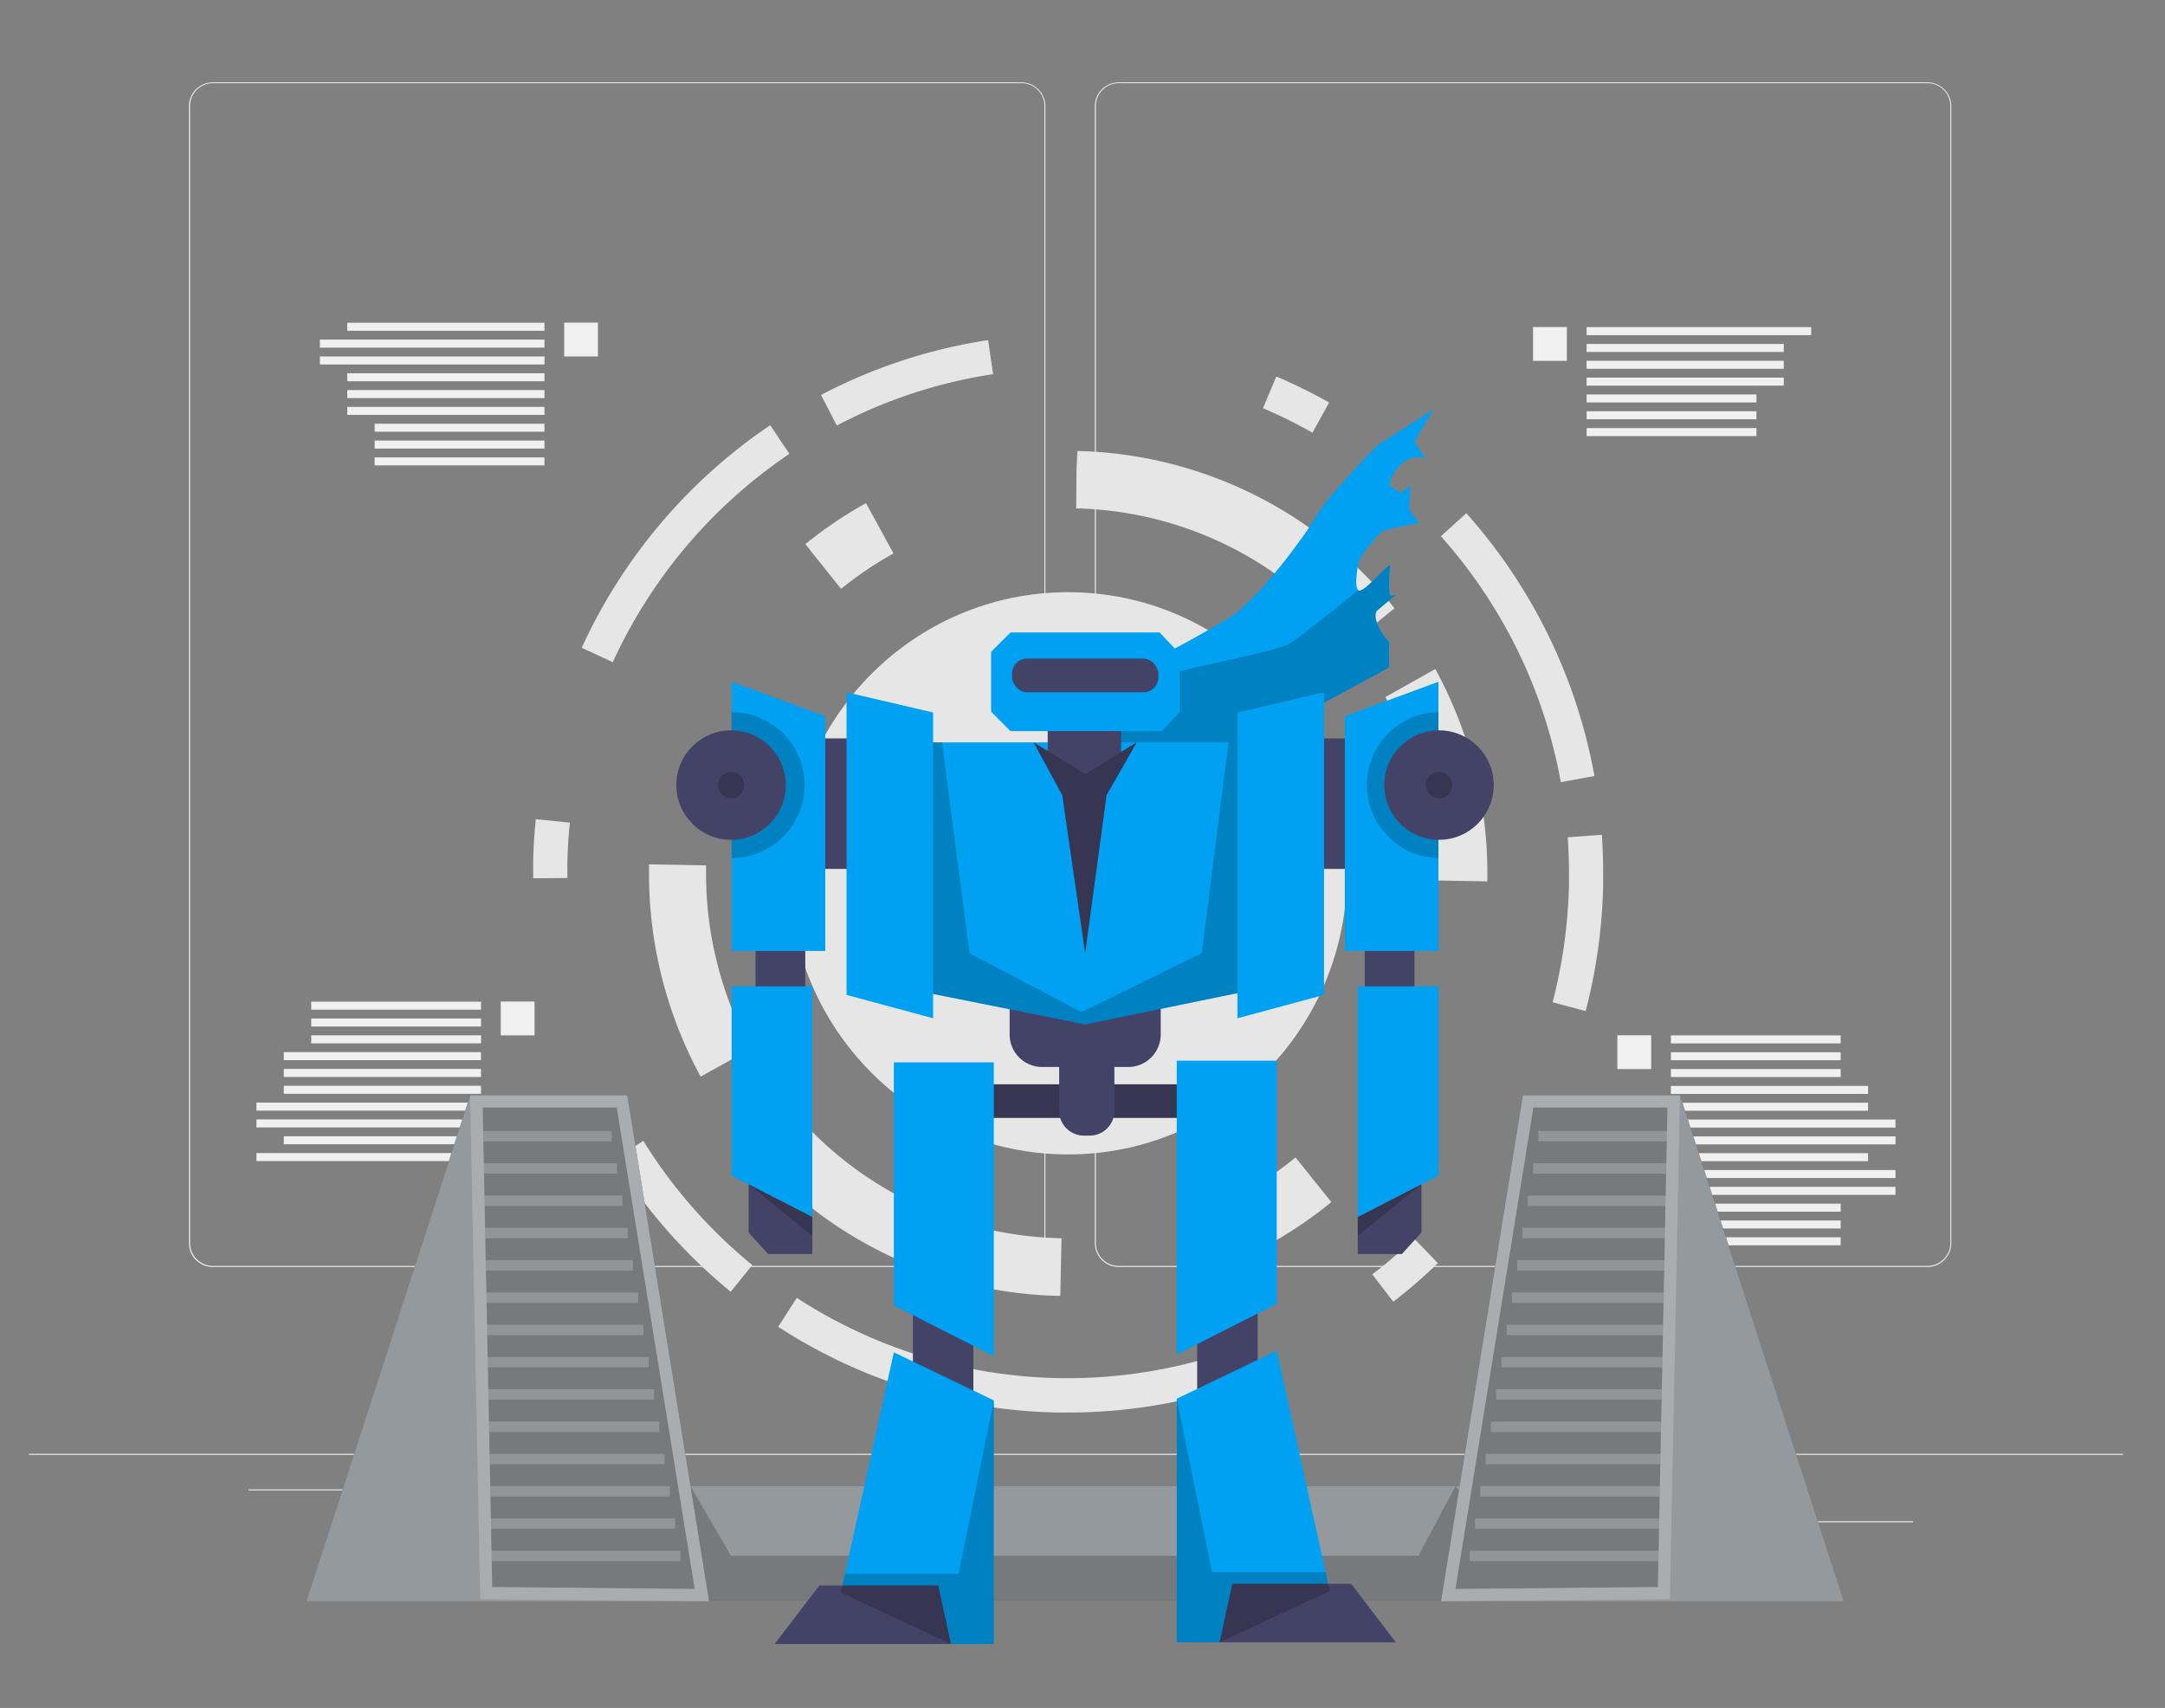 <svg id="a26a354a-863a-41b2-8eb8-76017fad1c55" data-name="Layer 1" xmlns="http://www.w3.org/2000/svg" width="865.76" height="682.89" viewBox="0 0 865.76 682.89"><rect x="0" y="0" width="865.76" height="682.89" fill="#808080" stroke="none"/><g id="e85de5cc-555a-4a6b-b8d6-9ef0fef9a3ab" data-name="freepik--background-complete--inject-478"><rect x="11.55" y="581.28" width="837.43" height="0.42" fill="#ebebeb"/><rect x="709.59" y="608.23" width="55.47" height="0.42" fill="#ebebeb"/><rect x="551.74" y="612.79" width="14.55" height="0.42" fill="#ebebeb"/><rect x="675.78" y="592.69" width="32.14" height="0.42" fill="#ebebeb"/><rect x="99.41" y="595.5" width="72.34" height="0.42" fill="#ebebeb"/><rect x="186.67" y="595.5" width="10.6" height="0.42" fill="#ebebeb"/><rect x="231.74" y="602.57" width="156.9" height="0.42" fill="#ebebeb"/><path d="M408.49,506.58H85.09A9.55,9.55,0,0,1,75.54,497V42.41a9.57,9.57,0,0,1,9.55-9.48h323.4a9.57,9.57,0,0,1,9.56,9.57h0V497A9.56,9.56,0,0,1,408.49,506.58ZM85.09,33.27A9.15,9.15,0,0,0,76,42.41V497a9.16,9.16,0,0,0,9.13,9.15h323.4a9.17,9.17,0,0,0,9.14-9.15V42.41a9.16,9.16,0,0,0-9.14-9.14Z" fill="#ebebeb"/><path d="M770.78,506.58H447.36A9.57,9.57,0,0,1,437.8,497V42.41a9.58,9.58,0,0,1,9.56-9.48H770.78a9.58,9.58,0,0,1,9.53,9.48V497A9.56,9.56,0,0,1,770.78,506.58ZM447.36,33.27a9.16,9.16,0,0,0-9.14,9.14V497a9.16,9.16,0,0,0,9.14,9.15H770.78a9.17,9.17,0,0,0,9.14-9.15V42.41a9.16,9.16,0,0,0-9.14-9.14Z" fill="#ebebeb"/><path d="M259.53,345.6v3.67a169.73,169.73,0,0,0,20.65,81.19l20-11.07a146.71,146.71,0,0,1-17.84-70.12V346Z" fill="#e6e6e6"/><path d="M424,518.07l.49-23h-.64a144.25,144.25,0,0,1-109.72-54.57L296.37,455a166.94,166.94,0,0,0,127,63.14Z" fill="#e6e6e6"/><path d="M357.3,221.27l-11-20.1a169.13,169.13,0,0,0-24.26,16.38l14.29,17.89A148.12,148.12,0,0,1,357.3,221.27Z" fill="#e6e6e6"/><path d="M497.25,477l11,20.09a167.14,167.14,0,0,0,24.14-16.46l-14.32-17.85A146.45,146.45,0,0,1,497.25,477Z" fill="#e6e6e6"/><path d="M554,278.72a146.8,146.8,0,0,1,18,70.34V352l22.78.4V349a169.93,169.93,0,0,0-20.82-81.5Z" fill="#e6e6e6"/><path d="M430.85,180.32l-.37,7.72-.12,15.23a144.29,144.29,0,0,1,109.55,54.35l17.74-14.42A167,167,0,0,0,430.85,180.32Z" fill="#e6e6e6"/><ellipse cx="427.11" cy="349.18" rx="111.55" ry="112.4" fill="#e6e6e6"/><path d="M637.61,310.27a215.72,215.72,0,0,0-51.24-105.08l-10.16,9.22a201.87,201.87,0,0,1,47.95,98.33Z" fill="#e6e6e6"/><path d="M397.13,149.61l-2-13.62a211.14,211.14,0,0,0-66.81,21.94l6.31,12.21A197.14,197.14,0,0,1,397.13,149.61Z" fill="#e6e6e6"/><path d="M640.56,333.77l-13.64,1c.32,4.73.49,9.57.5,14.36v4.62a204.09,204.09,0,0,1-6.56,47l13.23,3.52a219.21,219.21,0,0,0,7-50.25V349.1C641.09,344,640.91,338.83,640.56,333.77Z" fill="#e6e6e6"/><path d="M531.52,160.94a215.55,215.55,0,0,0-21.13-10.41l-5.33,12.68A197.22,197.22,0,0,1,524.84,173Z" fill="#e6e6e6"/><path d="M315.67,181.46,308,170a215.65,215.65,0,0,0-75.37,89l12.42,5.76A201.86,201.86,0,0,1,315.67,181.46Z" fill="#e6e6e6"/><path d="M213.2,344.34v6.82l13.68-.1v-6.3c.12-5.28.45-10.6,1-15.84l-13.61-1.38C213.67,333,213.33,338.71,213.2,344.34Z" fill="#e6e6e6"/><path d="M257.25,456.17l-11.59,7.32a215.57,215.57,0,0,0,46.54,53l8.63-10.68A201.4,201.4,0,0,1,257.25,456.17Z" fill="#e6e6e6"/><path d="M422.62,551a198.88,198.88,0,0,1-104-32.08l-7.42,11.58a212.62,212.62,0,0,0,111.09,34.27h4.89A212.19,212.19,0,0,0,495,553.65l-4.33-13.07A200.38,200.38,0,0,1,422.62,551Z" fill="#e6e6e6"/><path d="M548.77,509.53l8.38,10.94A212.72,212.72,0,0,0,575,505.06l-9.51-9.86A196.75,196.75,0,0,1,548.77,509.53Z" fill="#e6e6e6"/><rect x="124.46" y="400.5" width="67.9" height="3.2" fill="#f0f0f0"/><rect x="124.46" y="407.23" width="67.9" height="3.2" fill="#f0f0f0"/><rect x="124.46" y="413.95" width="67.9" height="3.2" fill="#f0f0f0"/><rect x="113.49" y="420.68" width="78.85" height="3.2" fill="#f0f0f0"/><rect x="113.49" y="427.4" width="78.85" height="3.2" fill="#f0f0f0"/><rect x="113.49" y="434.13" width="78.85" height="3.2" fill="#f0f0f0"/><rect x="102.54" y="440.86" width="89.81" height="3.2" fill="#f0f0f0"/><rect x="102.54" y="447.58" width="89.81" height="3.2" fill="#f0f0f0"/><rect x="113.49" y="454.31" width="78.85" height="3.2" fill="#f0f0f0"/><rect x="102.54" y="461.03" width="89.81" height="3.2" fill="#f0f0f0"/><rect x="200.24" y="400.45" width="13.52" height="13.52" fill="#f0f0f0"/><rect x="634.48" y="171.16" width="67.9" height="3.2" fill="#f0f0f0"/><rect x="634.48" y="164.43" width="67.9" height="3.2" fill="#f0f0f0"/><rect x="634.48" y="157.71" width="67.9" height="3.2" fill="#f0f0f0"/><rect x="634.46" y="150.98" width="78.85" height="3.2" fill="#f0f0f0"/><rect x="634.46" y="144.25" width="78.85" height="3.2" fill="#f0f0f0"/><rect x="634.46" y="137.53" width="78.85" height="3.2" fill="#f0f0f0"/><rect x="634.46" y="130.8" width="89.81" height="3.2" fill="#f0f0f0"/><rect x="613.05" y="130.76" width="13.52" height="13.52" fill="#f0f0f0"/><rect x="668.17" y="413.98" width="67.9" height="3.2" fill="#f0f0f0"/><rect x="668.17" y="420.71" width="67.9" height="3.2" fill="#f0f0f0"/><rect x="668.17" y="427.43" width="67.9" height="3.2" fill="#f0f0f0"/><rect x="668.17" y="434.18" width="78.85" height="3.2" fill="#f0f0f0"/><rect x="668.17" y="440.91" width="78.85" height="3.2" fill="#f0f0f0"/><rect x="668.17" y="447.63" width="89.81" height="3.2" fill="#f0f0f0"/><rect x="668.17" y="454.36" width="89.81" height="3.2" fill="#f0f0f0"/><rect x="668.17" y="461.08" width="78.85" height="3.2" fill="#f0f0f0"/><rect x="668.17" y="467.81" width="89.81" height="3.2" fill="#f0f0f0"/><rect x="668.17" y="474.54" width="89.81" height="3.2" fill="#f0f0f0"/><rect x="668.17" y="481.26" width="67.9" height="3.2" fill="#f0f0f0"/><rect x="668.17" y="487.99" width="67.9" height="3.2" fill="#f0f0f0"/><rect x="668.17" y="494.71" width="67.9" height="3.2" fill="#f0f0f0"/><rect x="646.77" y="413.93" width="13.52" height="13.52" fill="#f0f0f0"/><rect x="149.82" y="182.87" width="67.9" height="3.2" fill="#f0f0f0"/><rect x="149.82" y="176.15" width="67.9" height="3.2" fill="#f0f0f0"/><rect x="149.82" y="169.42" width="67.9" height="3.2" fill="#f0f0f0"/><rect x="138.87" y="162.69" width="78.85" height="3.2" fill="#f0f0f0"/><rect x="138.87" y="155.97" width="78.85" height="3.2" fill="#f0f0f0"/><rect x="138.87" y="149.24" width="78.85" height="3.2" fill="#f0f0f0"/><rect x="127.92" y="142.52" width="89.81" height="3.2" fill="#f0f0f0"/><rect x="127.92" y="135.79" width="89.81" height="3.2" fill="#f0f0f0"/><rect x="138.87" y="129.05" width="78.85" height="3.2" fill="#f0f0f0"/><rect x="225.61" y="129" width="13.52" height="13.52" fill="#f0f0f0"/></g><g id="b9e3c90f-83e7-4e3e-b933-a07a3d86f0d0" data-name="freepik--Machine--inject-478"><rect x="250.98" y="594.21" width="370.26" height="45.62" fill="#263238"/><rect x="250.98" y="594.21" width="370.26" height="45.62" fill="#fff" opacity="0.5" style="isolation:isolate"/><polygon points="621.24 639.84 250.98 639.84 276.12 594.21 292.3 622.03 567.23 622.03 582.02 594.21 621.24 639.84" opacity="0.2" style="isolation:isolate"/><polygon points="250.82 437.92 188.01 437.92 122.49 640.27 283.58 640.27 250.82 437.92" fill="#263238"/><polygon points="250.82 437.92 188.01 437.92 122.49 640.27 283.58 640.27 250.82 437.92" fill="#fff" opacity="0.5" style="isolation:isolate"/><polygon points="188.01 437.92 192.03 639.4 283.58 640.27 250.82 437.92 188.01 437.92" fill="#fff" opacity="0.2" style="isolation:isolate"/><polygon points="277.8 635.3 196.85 634.53 196.63 624.19 196.55 620.02 196.38 611.28 196.3 607.11 196.13 598.37 196.05 594.21 195.86 585.45 195.78 581.3 195.61 572.56 195.53 568.39 195.36 559.64 195.28 555.47 195.09 546.73 195.01 542.56 194.84 533.82 194.76 529.66 194.59 520.92 194.51 516.75 194.32 508.01 194.24 503.85 194.07 495.1 193.97 490.93 193.82 482.18 193.74 478.03 193.55 469.27 193.47 465.12 193.3 456.37 193.22 452.2 193.03 442.84 246.63 442.84 277.8 635.3" opacity="0.3" style="isolation:isolate"/><polygon points="244.65 452.2 244.65 456.37 193.3 456.37 193.22 452.2 244.65 452.2" fill="#fff" opacity="0.2" style="isolation:isolate"/><polygon points="246.76 465.12 246.76 469.27 193.55 469.27 193.47 465.12 246.76 465.12" fill="#fff" opacity="0.2" style="isolation:isolate"/><polygon points="248.87 478.03 248.87 482.18 193.82 482.18 193.74 478.03 248.87 478.03" fill="#fff" opacity="0.2" style="isolation:isolate"/><polygon points="250.98 490.93 250.98 495.1 194.07 495.1 193.97 490.93 250.98 490.93" fill="#fff" opacity="0.2" style="isolation:isolate"/><polygon points="253.09 503.85 253.09 508.01 194.32 508.01 194.24 503.85 253.09 503.85" fill="#fff" opacity="0.2" style="isolation:isolate"/><polygon points="255.2 516.75 255.2 520.92 194.59 520.92 194.51 516.75 255.2 516.75" fill="#fff" opacity="0.2" style="isolation:isolate"/><polygon points="257.31 529.66 257.31 533.82 194.84 533.82 194.76 529.66 257.31 529.66" fill="#fff" opacity="0.2" style="isolation:isolate"/><polygon points="259.41 542.56 259.41 546.73 195.09 546.73 195.01 542.56 259.41 542.56" fill="#fff" opacity="0.2" style="isolation:isolate"/><polygon points="261.52 555.47 261.52 559.64 195.36 559.64 195.28 555.47 261.52 555.47" fill="#fff" opacity="0.2" style="isolation:isolate"/><polygon points="263.65 568.39 263.65 572.56 195.61 572.56 195.53 568.39 263.65 568.39" fill="#fff" opacity="0.2" style="isolation:isolate"/><polygon points="265.76 581.3 265.76 585.45 195.86 585.45 195.78 581.3 265.76 581.3" fill="#fff" opacity="0.2" style="isolation:isolate"/><polygon points="267.87 594.21 267.87 598.37 196.13 598.37 196.05 594.21 267.87 594.21" fill="#fff" opacity="0.2" style="isolation:isolate"/><polygon points="269.98 607.11 269.98 611.28 196.38 611.28 196.3 607.11 269.98 607.11" fill="#fff" opacity="0.2" style="isolation:isolate"/><polygon points="272.09 620.02 272.09 624.19 196.63 624.19 196.55 620.02 272.09 620.02" fill="#fff" opacity="0.2" style="isolation:isolate"/><polygon points="609 437.92 671.81 437.92 737.33 640.27 576.24 640.27 609 437.92" fill="#263238"/><polygon points="609 437.92 671.81 437.92 737.33 640.27 576.24 640.27 609 437.92" fill="#fff" opacity="0.5" style="isolation:isolate"/><polygon points="671.81 437.92 667.79 639.4 576.24 640.27 609 437.92 671.81 437.92" fill="#fff" opacity="0.2" style="isolation:isolate"/><polygon points="582.02 635.3 662.97 634.53 663.18 624.19 663.27 620.02 663.43 611.28 663.52 607.11 663.7 598.37 663.77 594.21 663.95 585.45 664.04 581.3 664.2 572.56 664.29 568.39 664.46 559.64 664.54 555.47 664.72 546.73 664.81 542.56 664.98 533.82 665.06 529.66 665.23 520.92 665.31 516.75 665.49 508.01 665.58 503.85 665.75 495.1 665.83 490.93 666 482.18 666.08 478.03 666.26 469.27 666.35 465.12 666.53 456.37 666.6 452.2 666.78 442.84 613.19 442.84 582.02 635.3" opacity="0.3" style="isolation:isolate"/><polygon points="615.16 452.2 615.16 456.37 666.53 456.37 666.6 452.2 615.16 452.2" fill="#fff" opacity="0.2" style="isolation:isolate"/><polygon points="613.05 465.12 613.05 469.27 666.26 469.27 666.35 465.12 613.05 465.12" fill="#fff" opacity="0.2" style="isolation:isolate"/><polygon points="610.94 478.03 610.94 482.18 666 482.18 666.08 478.03 610.94 478.03" fill="#fff" opacity="0.2" style="isolation:isolate"/><polygon points="608.83 490.93 608.83 495.1 665.75 495.1 665.83 490.93 608.83 490.93" fill="#fff" opacity="0.2" style="isolation:isolate"/><polygon points="606.72 503.85 606.72 508.01 665.49 508.01 665.58 503.85 606.72 503.85" fill="#fff" opacity="0.2" style="isolation:isolate"/><polygon points="604.61 516.75 604.61 520.92 665.23 520.92 665.31 516.75 604.61 516.75" fill="#fff" opacity="0.2" style="isolation:isolate"/><polygon points="602.5 529.66 602.5 533.82 664.98 533.82 665.06 529.66 602.5 529.66" fill="#fff" opacity="0.2" style="isolation:isolate"/><polygon points="600.41 542.56 600.41 546.73 664.72 546.73 664.81 542.56 600.41 542.56" fill="#fff" opacity="0.2" style="isolation:isolate"/><polygon points="598.3 555.47 598.3 559.64 664.46 559.64 664.54 555.47 598.3 555.47" fill="#fff" opacity="0.2" style="isolation:isolate"/><polygon points="596.17 568.39 596.17 572.56 664.2 572.56 664.29 568.39 596.17 568.39" fill="#fff" opacity="0.2" style="isolation:isolate"/><polygon points="594.06 581.3 594.06 585.45 663.95 585.45 664.04 581.3 594.06 581.3" fill="#fff" opacity="0.2" style="isolation:isolate"/><polygon points="591.95 594.21 591.95 598.37 663.7 598.37 663.77 594.21 591.95 594.21" fill="#fff" opacity="0.2" style="isolation:isolate"/><polygon points="589.84 607.11 589.84 611.28 663.43 611.28 663.52 607.11 589.84 607.11" fill="#fff" opacity="0.2" style="isolation:isolate"/><polygon points="587.73 620.02 587.73 624.19 663.18 624.19 663.27 620.02 587.73 620.02" fill="#fff" opacity="0.2" style="isolation:isolate"/></g><path d="M573.58,163.48s-8.44,12.87-7.71,13.74,4.06,5.89,4.06,5.89a10.06,10.06,0,0,0-9.74,2.64c-4.6,4.37-4.42,8.41-4.42,8.41l4.45,3.08,3.86-3.26-.64,9.78,4.12,5.38s-11.25,2-14,3-9.86,10.68-10.24,12.43-1.89,10.14-.12,11.39a.86.86,0,0,0,.68.13c2.78-.52,10-9.41,12.07-10.24,0,0-1,11.91.24,12.25s3.4-1.5,1.21.35l-6.7,5.69s-1.89,1.6.92,7.08,4.13,4.33,3.93,6.81,0,8.74,0,8.74-67.27,37.65-79.79,38.12-36.12-8.81-36.12-8.81.87-1.86,2.28-4.69h0c4.41-8.91,13.93-27.44,17-27.57,4-.16,20.11-9.49,31.86-16.31s31.84-34.27,35.6-41.26,24.32-28.09,24.32-28.09Z" fill="#00a1f2"/><path d="M557.37,238.5l-6.7,5.68s-1.89,1.6.92,7.08,4.14,4.33,3.93,6.81,0,8.74,0,8.74-67.27,37.65-79.79,38.13-36.12-8.82-36.12-8.82.87-1.86,2.28-4.68h0S466.45,270,473.39,268s36.47-7.6,41.9-10.45c2.72-1.4,15.61-11.62,27.8-21.5a.82.82,0,0,0,.68.13c2.78-.51,10-9.41,12.07-10.24,0,0-1,11.91.24,12.25S559.53,236.67,557.37,238.5Z" opacity="0.2" style="isolation:isolate"/><rect x="365.06" y="521.5" width="24.18" height="38.43" fill="#434267"/><rect x="478.74" y="520.83" width="24.18" height="38.43" transform="translate(981.66 1080.1) rotate(-180)" fill="#434267"/><rect x="396.53" y="433.54" width="77.52" height="13.42" fill="#434267"/><rect x="396.53" y="433.54" width="77.52" height="13.42" opacity="0.2"/><path d="M423.54,418.84h22.09a0,0,0,0,1,0,0v25.32a9.89,9.89,0,0,1-9.89,9.89h-2.3a9.89,9.89,0,0,1-9.89-9.89V418.84a0,0,0,0,1,0,0Z" fill="#434267"/><rect x="302.15" y="374.25" width="19.88" height="40.25" transform="translate(624.17 788.74) rotate(-180)" fill="#434267"/><rect x="328.09" y="295.24" width="15.12" height="52.17" fill="#434267"/><polygon points="292.58 272.6 292.58 380.21 330.01 380.21 330.01 286.37 292.58 272.6" fill="#00a1f2"/><polygon points="292.58 470.04 324.84 486.6 324.84 394.37 292.58 394.37 292.58 470.04" fill="#00a1f2"/><rect x="545.76" y="374.25" width="19.88" height="40.25" fill="#434267"/><polygon points="575.21 470.04 542.95 486.6 542.95 394.37 575.21 394.37 575.21 470.04" fill="#00a1f2"/><rect x="526.86" y="295.24" width="15.12" height="52.17" fill="#434267"/><polygon points="575.21 272.6 575.21 380.21 537.78 380.21 537.78 286.37 575.21 272.6" fill="#00a1f2"/><polygon points="542.95 501.4 542.95 486.6 568.43 473.52 568.43 492.79 560.62 501.4 542.95 501.4" fill="#434267"/><polygon points="542.95 486.6 542.95 494.11 568.43 473.52 542.95 486.6" opacity="0.2"/><path d="M403.7,399.78h60.46a0,0,0,0,1,0,0v13.83a13,13,0,0,1-13,13H416.74a13,13,0,0,1-13-13V399.78A0,0,0,0,1,403.7,399.78Z" fill="#434267"/><polygon points="397.41 542.26 357.44 521.94 357.44 424.76 397.41 424.76 397.41 542.26" fill="#00a1f2"/><polygon points="397.41 559.92 397.41 657.32 380.29 657.32 336.24 636.78 337.88 629.3 357.44 540.71 397.41 559.92" fill="#00a1f2"/><polygon points="380.29 657.32 309.79 657.32 327.65 633.92 375.19 633.92 380.29 657.32" fill="#434267"/><polygon points="470.57 541.59 510.54 521.28 510.54 424.1 470.57 424.1 470.57 541.59" fill="#00a1f2"/><polygon points="470.57 559.26 470.57 656.65 487.68 656.65 531.74 636.12 530.09 628.64 510.54 540.05 470.57 559.26" fill="#00a1f2"/><polygon points="487.68 656.65 558.18 656.65 540.33 633.26 492.79 633.26 487.68 656.65" fill="#434267"/><polygon points="498.14 396.41 433.94 409.6 366.82 396.14 366.82 296.82 498.14 296.82 498.14 396.41" fill="#00a1f2"/><polygon points="366.82 296.82 376.71 296.82 387.7 381.09 432.48 404.66 480.56 381.09 491.27 296.82 498.14 296.82 498.14 396.41 433.94 409.6 366.82 396.14 366.82 296.82" opacity="0.2"/><polygon points="448.32 303.46 434 313.11 418.96 304.47 418.96 288.98 448.32 288.98 448.32 303.46" fill="#434267"/><polygon points="464.58 292.32 404.08 292.32 396.33 284.56 396.33 260.63 404.08 252.88 463.7 252.88 471.68 261.3 471.68 284.79 464.58 292.32" fill="#00a1f2"/><rect x="404.7" y="263.33" width="58.52" height="13.47" rx="6.03" fill="#434267"/><polygon points="413.33 296.82 424.79 317.94 433.95 381.09 442.49 317.94 454.55 296.82 434 309.49 413.33 296.82" fill="#434267"/><polygon points="413.33 296.82 424.79 317.94 433.95 381.09 442.49 317.94 454.55 296.82 434 309.49 413.33 296.82" opacity="0.2"/><polygon points="529.46 276.8 494.84 284.88 494.84 407.13 529.46 397.79 529.46 276.8" fill="#00a1f2"/><path d="M575.21,284.73v58.33a29.17,29.17,0,0,1,0-58.33Z" opacity="0.2"/><circle cx="575.45" cy="313.9" r="21.88" fill="#434267"/><circle cx="575.45" cy="313.9" r="5.24" opacity="0.2"/><polygon points="338.52 276.8 373.14 284.88 373.14 407.13 338.52 397.79 338.52 276.8" fill="#00a1f2"/><polygon points="324.84 501.4 324.84 486.6 299.36 473.52 299.36 492.79 307.17 501.4 324.84 501.4" fill="#434267"/><polygon points="324.84 486.6 324.84 494.11 299.36 473.52 324.84 486.6" opacity="0.2"/><path d="M292.58,284.73v58.34a29.17,29.17,0,0,0,0-58.34Z" opacity="0.2"/><circle cx="292.34" cy="313.9" r="21.88" fill="#434267"/><circle cx="292.34" cy="313.9" r="5.24" opacity="0.2"/><path d="M397.41,560.31v97H380.29l-44.06-20.54,1.65-7.47h45.4l14.05-69A0,0,0,0,1,397.41,560.31Z" opacity="0.2"/><path d="M470.57,559.64v97h17.11l44.06-20.53-1.65-7.48H484.7l-14.06-69A0,0,0,0,0,470.57,559.64Z" opacity="0.2"/></svg>